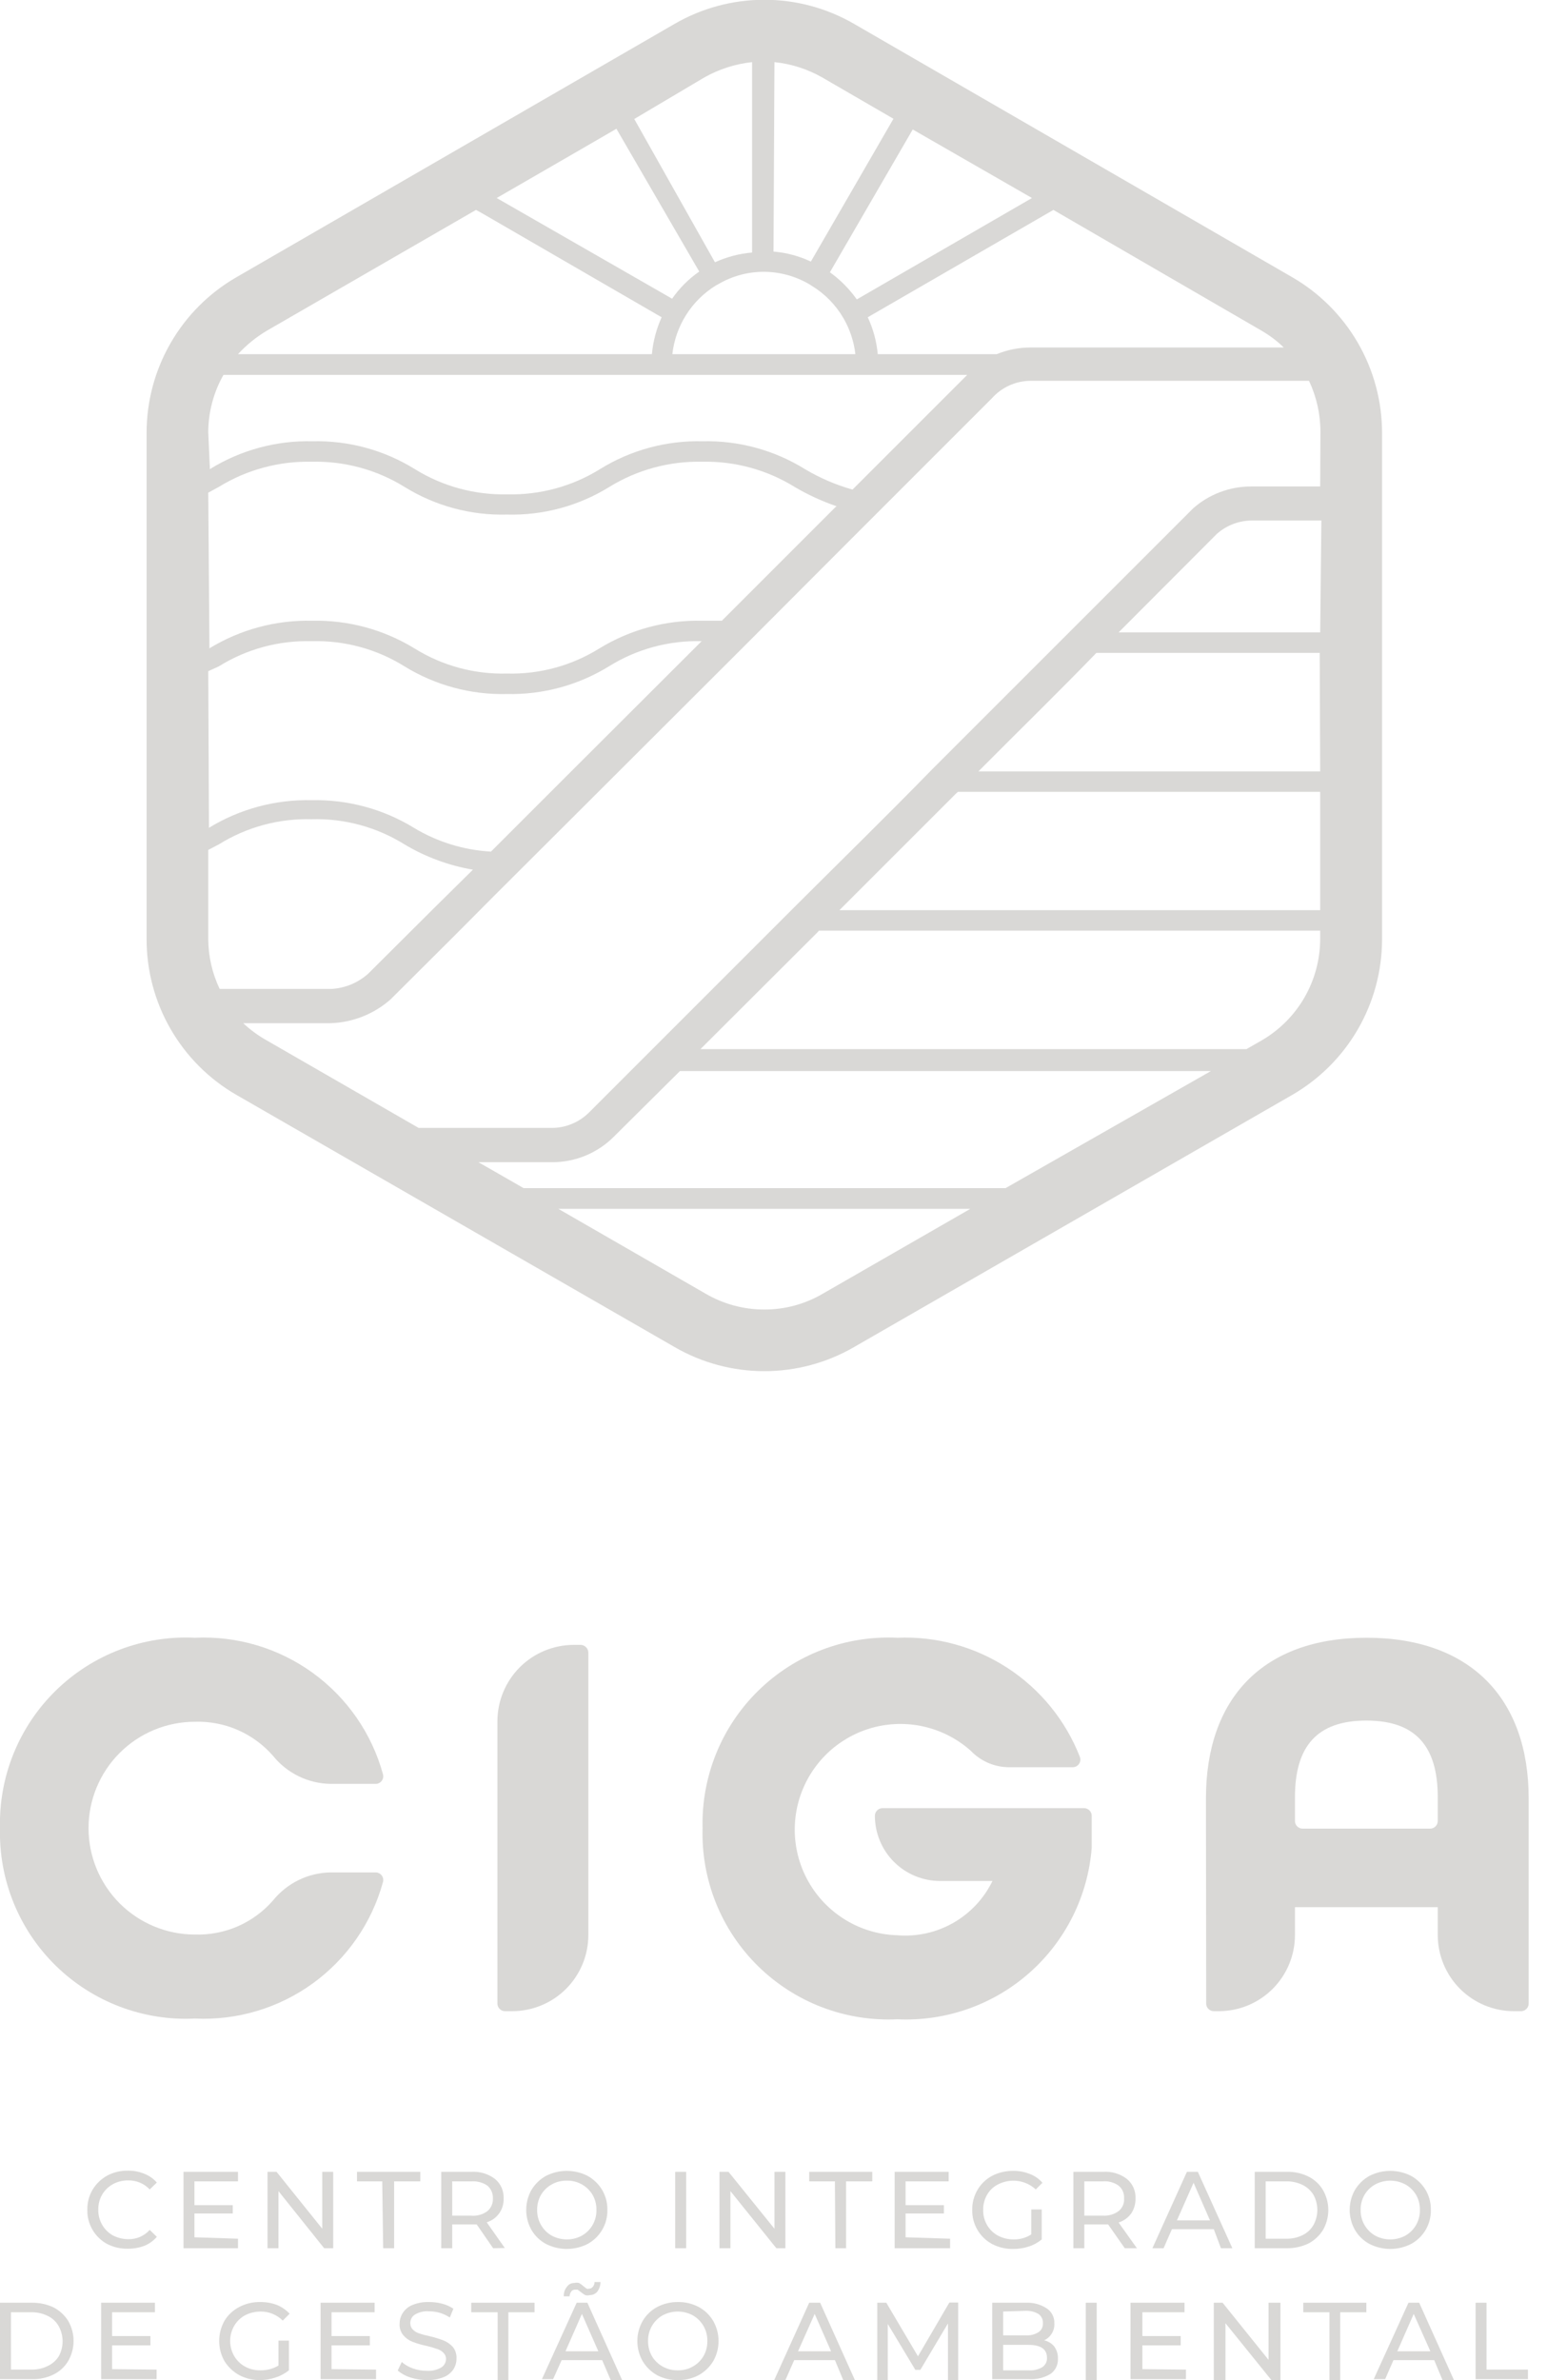 <svg width="65" height="100" viewBox="0 0 65 100" fill="none" xmlns="http://www.w3.org/2000/svg">
<g clip-path="url(#clip0_202_2584)">
<path d="M4.5 94.28C4.244 94.141 4.031 93.934 3.885 93.681C3.738 93.429 3.664 93.141 3.67 92.85C3.663 92.552 3.739 92.257 3.89 92C4.038 91.754 4.249 91.55 4.5 91.41C4.768 91.268 5.067 91.196 5.37 91.2C5.606 91.196 5.841 91.24 6.06 91.33C6.264 91.408 6.446 91.535 6.59 91.7L6.29 91.99C6.175 91.867 6.035 91.77 5.88 91.704C5.725 91.639 5.558 91.607 5.39 91.61C5.163 91.606 4.939 91.661 4.74 91.77C4.553 91.874 4.398 92.026 4.29 92.21C4.181 92.402 4.126 92.619 4.13 92.84C4.125 93.058 4.179 93.274 4.286 93.464C4.393 93.654 4.55 93.812 4.74 93.92C4.941 94.024 5.164 94.079 5.39 94.08C5.559 94.084 5.727 94.051 5.883 93.984C6.038 93.916 6.177 93.816 6.29 93.69L6.59 93.98C6.447 94.148 6.265 94.278 6.06 94.36C5.839 94.442 5.605 94.483 5.37 94.48C5.068 94.487 4.769 94.418 4.5 94.28Z" fill="#D9D8D6"/>
<path d="M10 94.06V94.46H7.71V91.25H10V91.65H8.17V92.65H9.78V93H8.17V94L10 94.06Z" fill="#D9D8D6"/>
<path d="M14 91.25V94.46H13.62L11.7 92.06V94.46H11.24V91.25H11.62L13.54 93.64V91.25H14Z" fill="#D9D8D6"/>
<path d="M16.06 91.65H15V91.25H17.66V91.65H16.56V94.46H16.1L16.06 91.65Z" fill="#D9D8D6"/>
<path d="M20.72 94.46L20.03 93.46H19V94.46H18.54V91.25H19.8C20.159 91.226 20.514 91.333 20.8 91.55C20.92 91.649 21.014 91.775 21.077 91.917C21.139 92.06 21.168 92.215 21.16 92.37C21.169 92.592 21.105 92.811 20.976 92.992C20.848 93.173 20.663 93.306 20.45 93.37L21.21 94.45L20.72 94.46ZM20.48 92.9C20.557 92.835 20.617 92.754 20.657 92.662C20.697 92.57 20.715 92.47 20.71 92.37C20.715 92.268 20.697 92.167 20.657 92.073C20.617 91.98 20.557 91.897 20.48 91.83C20.283 91.697 20.047 91.634 19.81 91.65H19V93.09H19.78C20.029 93.117 20.279 93.049 20.48 92.9Z" fill="#D9D8D6"/>
<path d="M22.94 94.28C22.686 94.143 22.475 93.939 22.33 93.69C22.185 93.434 22.11 93.144 22.11 92.85C22.11 92.556 22.185 92.266 22.33 92.01C22.478 91.763 22.689 91.56 22.94 91.42C23.211 91.282 23.511 91.21 23.815 91.21C24.119 91.21 24.419 91.282 24.69 91.42C24.941 91.56 25.152 91.763 25.3 92.01C25.449 92.264 25.526 92.555 25.52 92.85C25.526 93.142 25.452 93.429 25.305 93.681C25.159 93.934 24.946 94.141 24.69 94.28C24.419 94.418 24.119 94.49 23.815 94.49C23.511 94.49 23.211 94.418 22.94 94.28ZM24.45 93.93C24.64 93.822 24.797 93.664 24.904 93.474C25.011 93.284 25.065 93.068 25.06 92.85C25.064 92.629 25.009 92.412 24.9 92.22C24.792 92.036 24.637 91.884 24.45 91.78C24.259 91.67 24.041 91.615 23.82 91.62C23.596 91.615 23.375 91.67 23.18 91.78C22.993 91.884 22.838 92.036 22.73 92.22C22.621 92.412 22.566 92.629 22.57 92.85C22.565 93.068 22.619 93.284 22.726 93.474C22.834 93.664 22.99 93.822 23.18 93.93C23.377 94.035 23.597 94.09 23.82 94.09C24.04 94.091 24.257 94.035 24.45 93.93Z" fill="#D9D8D6"/>
<path d="M28.37 91.25H28.83V94.46H28.37V91.25Z" fill="#D9D8D6"/>
<path d="M33 91.25V94.46H32.62L30.69 92.06V94.46H30.23V91.25H30.61L32.54 93.64V91.25H33Z" fill="#D9D8D6"/>
<path d="M35.08 91.65H34V91.25H36.65V91.65H35.55V94.46H35.1L35.08 91.65Z" fill="#D9D8D6"/>
<path d="M39.92 94.06V94.46H37.59V91.25H39.86V91.65H38.05V92.65H39.66V93H38.05V94L39.92 94.06Z" fill="#D9D8D6"/>
<path d="M43.33 92.83H43.77V94.09C43.608 94.225 43.421 94.327 43.22 94.39C43.007 94.459 42.784 94.493 42.56 94.49C42.254 94.495 41.951 94.423 41.68 94.28C41.424 94.141 41.211 93.934 41.065 93.681C40.918 93.429 40.844 93.141 40.85 92.85C40.844 92.555 40.921 92.264 41.07 92.01C41.215 91.761 41.426 91.557 41.68 91.42C41.955 91.278 42.261 91.206 42.57 91.21C42.81 91.206 43.048 91.25 43.27 91.34C43.475 91.417 43.657 91.544 43.8 91.71L43.52 91.99C43.309 91.795 43.043 91.67 42.758 91.633C42.474 91.595 42.184 91.647 41.93 91.78C41.736 91.878 41.576 92.031 41.47 92.22C41.361 92.412 41.306 92.629 41.31 92.85C41.305 93.071 41.36 93.288 41.47 93.48C41.578 93.67 41.738 93.826 41.93 93.93C42.13 94.035 42.353 94.09 42.58 94.09C42.845 94.097 43.107 94.024 43.33 93.88V92.83Z" fill="#D9D8D6"/>
<path d="M47.26 94.46L46.56 93.46H45.56V94.46H45.1V91.25H46.35C46.709 91.224 47.065 91.331 47.35 91.55C47.47 91.649 47.564 91.775 47.627 91.917C47.689 92.06 47.718 92.215 47.71 92.37C47.716 92.594 47.653 92.813 47.53 93C47.398 93.179 47.212 93.312 47 93.38L47.77 94.46H47.26ZM47 92.9C47.078 92.837 47.14 92.756 47.181 92.663C47.221 92.571 47.238 92.47 47.23 92.37C47.237 92.268 47.221 92.166 47.181 92.072C47.141 91.978 47.079 91.895 47 91.83C46.808 91.694 46.574 91.63 46.34 91.65H45.56V93.09H46.34C46.575 93.106 46.809 93.039 47 92.9Z" fill="#D9D8D6"/>
<path d="M51 93.66H49.24L48.89 94.46H48.42L49.87 91.25H50.33L51.78 94.46H51.3L51 93.66ZM50.84 93.29L50.15 91.71L49.45 93.29H50.84Z" fill="#D9D8D6"/>
<path d="M52.72 91.25H54.07C54.385 91.241 54.698 91.31 54.98 91.45C55.234 91.577 55.447 91.775 55.59 92.02C55.735 92.275 55.811 92.562 55.811 92.855C55.811 93.148 55.735 93.436 55.59 93.69C55.441 93.931 55.23 94.127 54.98 94.26C54.696 94.395 54.385 94.464 54.07 94.46H52.72V91.25ZM54.05 94.06C54.285 94.065 54.519 94.013 54.73 93.91C54.923 93.817 55.084 93.667 55.19 93.48C55.295 93.287 55.35 93.07 55.35 92.85C55.35 92.63 55.295 92.413 55.19 92.22C55.08 92.039 54.921 91.893 54.73 91.8C54.519 91.697 54.285 91.645 54.05 91.65H53.18V94.06H54.05Z" fill="#D9D8D6"/>
<path d="M57.54 94.28C57.286 94.143 57.075 93.939 56.93 93.69C56.785 93.434 56.709 93.144 56.709 92.85C56.709 92.556 56.785 92.266 56.93 92.01C57.078 91.763 57.289 91.56 57.54 91.42C57.811 91.282 58.111 91.21 58.415 91.21C58.719 91.21 59.019 91.282 59.29 91.42C59.541 91.56 59.752 91.763 59.9 92.01C60.049 92.264 60.126 92.555 60.12 92.85C60.126 93.142 60.052 93.429 59.906 93.681C59.759 93.934 59.546 94.141 59.29 94.28C59.019 94.418 58.719 94.49 58.415 94.49C58.111 94.49 57.811 94.418 57.54 94.28ZM59.05 93.93C59.24 93.822 59.397 93.664 59.504 93.474C59.611 93.284 59.665 93.068 59.66 92.85C59.664 92.629 59.609 92.412 59.5 92.22C59.392 92.036 59.237 91.884 59.05 91.78C58.855 91.675 58.637 91.62 58.415 91.62C58.193 91.62 57.975 91.675 57.78 91.78C57.593 91.884 57.438 92.036 57.33 92.22C57.221 92.412 57.166 92.629 57.17 92.85C57.165 93.068 57.219 93.284 57.326 93.474C57.434 93.664 57.59 93.822 57.78 93.93C57.975 94.035 58.193 94.09 58.415 94.09C58.637 94.09 58.855 94.035 59.05 93.93Z" fill="#D9D8D6"/>
<path d="M0 96.75H1.35C1.665 96.746 1.976 96.815 2.26 96.95C2.51 97.083 2.721 97.279 2.87 97.52C3.015 97.775 3.091 98.062 3.091 98.355C3.091 98.648 3.015 98.936 2.87 99.19C2.726 99.435 2.514 99.633 2.26 99.76C1.978 99.9 1.665 99.969 1.35 99.96H0V96.75ZM1.33 99.56C1.562 99.563 1.792 99.512 2 99.41C2.193 99.322 2.356 99.179 2.47 99C2.575 98.807 2.63 98.59 2.63 98.37C2.63 98.15 2.575 97.933 2.47 97.74C2.363 97.548 2.199 97.394 2 97.3C1.788 97.197 1.555 97.145 1.32 97.15H0.46V99.56H1.33Z" fill="#D9D8D6"/>
<path d="M6.58 99.56V99.96H4.25V96.75H6.51V97.15H4.71V98.15H6.32V98.54H4.71V99.54L6.58 99.56Z" fill="#D9D8D6"/>
<path d="M11.7 98.34H12.14V99.59C11.973 99.723 11.783 99.825 11.58 99.89C11.367 99.962 11.145 99.999 10.92 100C10.617 100.004 10.318 99.932 10.05 99.79C9.796 99.65 9.582 99.447 9.43 99.2C9.285 98.944 9.209 98.654 9.21 98.36C9.209 98.062 9.285 97.77 9.43 97.51C9.579 97.263 9.794 97.063 10.05 96.93C10.321 96.787 10.624 96.715 10.93 96.72C11.169 96.717 11.406 96.757 11.63 96.84C11.834 96.924 12.018 97.05 12.17 97.21L11.88 97.5C11.758 97.378 11.613 97.282 11.453 97.216C11.293 97.151 11.123 97.118 10.95 97.12C10.72 97.121 10.494 97.175 10.29 97.28C10.103 97.384 9.948 97.536 9.84 97.72C9.729 97.913 9.67 98.132 9.67 98.355C9.67 98.578 9.729 98.797 9.84 98.99C9.948 99.174 10.103 99.326 10.29 99.43C10.492 99.54 10.72 99.595 10.95 99.59C11.213 99.593 11.473 99.524 11.7 99.39V98.34Z" fill="#D9D8D6"/>
<path d="M15.8 99.56V99.96H13.47V96.75H15.74V97.15H13.93V98.15H15.54V98.54H13.93V99.54L15.8 99.56Z" fill="#D9D8D6"/>
<path d="M17.24 99.89C17.046 99.829 16.866 99.73 16.71 99.6L16.88 99.24C17.018 99.359 17.177 99.451 17.35 99.51C17.539 99.578 17.739 99.612 17.94 99.61C18.149 99.624 18.358 99.575 18.54 99.47C18.601 99.432 18.652 99.379 18.687 99.316C18.722 99.253 18.74 99.182 18.74 99.11C18.741 99.061 18.731 99.013 18.712 98.968C18.693 98.924 18.665 98.883 18.63 98.85C18.555 98.774 18.462 98.719 18.36 98.69C18.213 98.638 18.062 98.594 17.91 98.56C17.712 98.52 17.518 98.463 17.33 98.39C17.183 98.333 17.052 98.24 16.95 98.12C16.835 97.984 16.778 97.808 16.79 97.63C16.79 97.466 16.839 97.306 16.93 97.17C17.029 97.02 17.172 96.904 17.34 96.84C17.556 96.754 17.788 96.713 18.02 96.72C18.209 96.718 18.397 96.742 18.58 96.79C18.747 96.834 18.906 96.904 19.05 97L18.9 97.37C18.767 97.283 18.622 97.216 18.47 97.17C18.323 97.13 18.172 97.11 18.02 97.11C17.814 97.094 17.607 97.143 17.43 97.25C17.37 97.288 17.32 97.342 17.287 97.405C17.254 97.468 17.238 97.539 17.24 97.61C17.239 97.66 17.248 97.71 17.267 97.756C17.286 97.803 17.314 97.845 17.35 97.88C17.424 97.956 17.518 98.011 17.62 98.04C17.767 98.09 17.918 98.13 18.07 98.16C18.267 98.207 18.461 98.267 18.65 98.34C18.794 98.402 18.924 98.494 19.03 98.61C19.137 98.746 19.19 98.917 19.18 99.09C19.183 99.253 19.138 99.413 19.05 99.55C18.947 99.7 18.8 99.816 18.63 99.88C18.41 99.965 18.176 100.006 17.94 100C17.703 99.999 17.466 99.961 17.24 99.89Z" fill="#D9D8D6"/>
<path d="M20.91 97.15H19.8V96.75H22.46V97.15H21.36V100H20.91V97.15Z" fill="#D9D8D6"/>
<path d="M25.3 99.16H23.6L23.24 99.96H22.77L24.23 96.75H24.68L26.14 100H25.66L25.3 99.16ZM24.59 96.43C24.52 96.389 24.453 96.342 24.39 96.29L24.27 96.2H24.17C24.137 96.198 24.104 96.204 24.074 96.218C24.045 96.231 24.019 96.253 24 96.28C23.959 96.339 23.935 96.408 23.93 96.48H23.69C23.681 96.335 23.727 96.192 23.82 96.08C23.854 96.029 23.9 95.988 23.954 95.96C24.009 95.932 24.069 95.918 24.13 95.92C24.196 95.904 24.264 95.904 24.33 95.92C24.399 95.959 24.462 96.006 24.52 96.06L24.65 96.16C24.683 96.17 24.717 96.17 24.75 96.16C24.781 96.159 24.811 96.152 24.839 96.138C24.867 96.124 24.891 96.104 24.91 96.08C24.957 96.024 24.982 95.953 24.98 95.88H25.23C25.23 96.024 25.184 96.164 25.1 96.28C25.061 96.327 25.012 96.365 24.957 96.391C24.902 96.417 24.841 96.43 24.78 96.43C24.718 96.447 24.652 96.447 24.59 96.43ZM25.14 98.79L24.45 97.22L23.76 98.79H25.14Z" fill="#D9D8D6"/>
<path d="M27.6 99.79C27.352 99.648 27.146 99.445 27 99.2C26.855 98.944 26.779 98.654 26.779 98.36C26.779 98.066 26.855 97.776 27 97.52C27.145 97.271 27.356 97.067 27.61 96.93C27.881 96.788 28.184 96.716 28.49 96.72C28.793 96.716 29.092 96.788 29.36 96.93C29.614 97.067 29.825 97.271 29.97 97.52C30.115 97.776 30.191 98.066 30.191 98.36C30.191 98.654 30.115 98.944 29.97 99.2C29.822 99.447 29.611 99.65 29.36 99.79C29.092 99.932 28.793 100.004 28.49 100C28.18 100.006 27.874 99.934 27.6 99.79ZM29.11 99.43C29.297 99.326 29.452 99.174 29.56 98.99C29.669 98.798 29.724 98.581 29.72 98.36C29.725 98.142 29.671 97.926 29.564 97.736C29.456 97.546 29.3 97.388 29.11 97.28C28.917 97.175 28.7 97.12 28.48 97.12C28.257 97.12 28.037 97.175 27.84 97.28C27.65 97.388 27.494 97.546 27.386 97.736C27.279 97.926 27.225 98.142 27.23 98.36C27.226 98.581 27.281 98.798 27.39 98.99C27.498 99.174 27.653 99.326 27.84 99.43C28.035 99.54 28.256 99.595 28.48 99.59C28.701 99.595 28.919 99.54 29.11 99.43Z" fill="#D9D8D6"/>
<path d="M35.08 99.16H33.37L33 100H32.53L34 96.75H34.46L35.92 100H35.43L35.08 99.16ZM34.92 98.79L34.23 97.22L33.53 98.79H34.92Z" fill="#D9D8D6"/>
<path d="M39.83 100V97.62L38.67 99.57H38.46L37.3 97.64V100H36.86V96.75H37.24L38.57 99L39.89 96.74H40.26V100H39.83Z" fill="#D9D8D6"/>
<path d="M44.29 98.58C44.402 98.73 44.458 98.913 44.45 99.1C44.456 99.224 44.431 99.348 44.377 99.46C44.323 99.572 44.241 99.668 44.14 99.74C43.863 99.906 43.542 99.982 43.22 99.96H41.69V96.75H43.13C43.439 96.739 43.744 96.827 44 97C44.096 97.069 44.174 97.161 44.227 97.267C44.279 97.374 44.304 97.492 44.3 97.61C44.31 97.759 44.274 97.908 44.197 98.037C44.12 98.165 44.006 98.268 43.87 98.33C44.034 98.364 44.182 98.452 44.29 98.58ZM42.15 97.12V98.12H43.09C43.279 98.135 43.468 98.089 43.63 97.99C43.693 97.949 43.743 97.893 43.777 97.826C43.81 97.759 43.825 97.684 43.82 97.61C43.825 97.534 43.81 97.458 43.776 97.39C43.743 97.322 43.693 97.263 43.63 97.22C43.466 97.126 43.279 97.082 43.09 97.09L42.15 97.12ZM43.79 99.46C43.856 99.417 43.909 99.358 43.945 99.287C43.98 99.217 43.995 99.138 43.99 99.06C43.99 98.7 43.73 98.52 43.21 98.52H42.15V99.59H43.21C43.412 99.606 43.614 99.561 43.79 99.46Z" fill="#D9D8D6"/>
<path d="M45.62 96.75H46.08V100H45.62V96.75Z" fill="#D9D8D6"/>
<path d="M49.83 99.56V99.96H47.5V96.75H49.77V97.15H48V98.15H49.61V98.54H48V99.54L49.83 99.56Z" fill="#D9D8D6"/>
<path d="M53.8 96.75V100H53.42L51.49 97.61V100H51V96.75H51.37L53.3 99.15V96.75H53.8Z" fill="#D9D8D6"/>
<path d="M55.86 97.15H54.76V96.75H57.41V97.15H56.31V100H55.86V97.15Z" fill="#D9D8D6"/>
<path d="M60.26 99.16H58.55L58.2 99.96H57.72L59.18 96.75H59.63L61.09 100H60.61L60.26 99.16ZM60.1 98.79L59.4 97.22L58.71 98.79H60.1Z" fill="#D9D8D6"/>
<path d="M62 96.75H62.46V99.56H64.2V99.96H62V96.75Z" fill="#D9D8D6"/>
<path d="M1.24718e-05 76.81C-0.027 75.736 0.167 74.667 0.572 73.672C0.976 72.676 1.581 71.775 2.35 71.024C3.119 70.273 4.034 69.689 5.039 69.308C6.044 68.927 7.117 68.757 8.19 68.81C9.962 68.726 11.709 69.248 13.145 70.289C14.581 71.331 15.62 72.83 16.09 74.54C16.104 74.588 16.107 74.638 16.098 74.688C16.089 74.737 16.068 74.783 16.038 74.823C16.008 74.863 15.969 74.895 15.924 74.917C15.879 74.939 15.83 74.951 15.78 74.95H13.9C13.433 74.944 12.973 74.836 12.553 74.632C12.133 74.428 11.763 74.133 11.47 73.77C11.063 73.304 10.558 72.934 9.991 72.686C9.424 72.439 8.808 72.321 8.19 72.34C7.004 72.34 5.868 72.811 5.029 73.649C4.191 74.487 3.72 75.624 3.72 76.81C3.72 77.996 4.191 79.132 5.029 79.971C5.868 80.809 7.004 81.28 8.19 81.28C8.808 81.299 9.424 81.181 9.991 80.934C10.558 80.686 11.063 80.316 11.47 79.85C11.763 79.487 12.133 79.192 12.553 78.988C12.973 78.784 13.433 78.676 13.9 78.67H15.78C15.83 78.669 15.879 78.681 15.924 78.703C15.969 78.725 16.008 78.757 16.038 78.797C16.068 78.837 16.089 78.883 16.098 78.932C16.107 78.981 16.104 79.032 16.09 79.08C15.62 80.79 14.581 82.289 13.145 83.331C11.709 84.372 9.962 84.894 8.19 84.81C7.117 84.863 6.044 84.693 5.039 84.312C4.034 83.931 3.119 83.347 2.35 82.596C1.581 81.845 0.976 80.944 0.572 79.948C0.167 78.953 -0.027 77.884 1.24718e-05 76.81Z" fill="#D9D8D6"/>
<path d="M24.1 69.11H24.4C24.484 69.112 24.564 69.147 24.623 69.207C24.683 69.266 24.718 69.346 24.72 69.43V81.3C24.72 82.149 24.383 82.963 23.783 83.563C23.183 84.163 22.369 84.5 21.52 84.5H21.22C21.178 84.5 21.136 84.492 21.098 84.476C21.059 84.46 21.023 84.436 20.994 84.406C20.964 84.376 20.94 84.341 20.924 84.302C20.908 84.264 20.9 84.222 20.9 84.18V72.31C20.903 71.462 21.241 70.65 21.84 70.05C22.44 69.451 23.252 69.113 24.1 69.11Z" fill="#D9D8D6"/>
<path d="M29.52 76.81C29.493 75.737 29.687 74.669 30.091 73.674C30.494 72.679 31.099 71.778 31.867 71.028C32.634 70.277 33.549 69.692 34.552 69.311C35.556 68.929 36.627 68.759 37.7 68.81C39.34 68.741 40.961 69.185 42.336 70.082C43.711 70.978 44.772 72.282 45.37 73.81C45.39 73.859 45.397 73.912 45.392 73.964C45.386 74.017 45.367 74.067 45.338 74.11C45.308 74.154 45.268 74.189 45.221 74.214C45.175 74.238 45.123 74.251 45.07 74.25H42.35C41.759 74.236 41.198 73.988 40.79 73.56C40.257 73.085 39.618 72.745 38.926 72.569C38.234 72.393 37.51 72.387 36.815 72.55C36.12 72.714 35.475 73.043 34.934 73.509C34.394 73.975 33.973 74.564 33.709 75.228C33.444 75.891 33.344 76.608 33.415 77.318C33.487 78.028 33.729 78.711 34.121 79.308C34.513 79.905 35.042 80.398 35.665 80.747C36.288 81.096 36.986 81.289 37.7 81.31C38.519 81.378 39.339 81.197 40.053 80.79C40.767 80.383 41.341 79.769 41.7 79.03H39.5C39.14 79.03 38.784 78.959 38.451 78.821C38.119 78.684 37.817 78.482 37.562 78.228C37.308 77.973 37.106 77.671 36.969 77.339C36.831 77.006 36.76 76.65 36.76 76.29C36.76 76.205 36.794 76.124 36.854 76.064C36.914 76.004 36.995 75.97 37.08 75.97H45.55C45.635 75.97 45.716 76.004 45.776 76.064C45.836 76.124 45.87 76.205 45.87 76.29V77.64C45.711 79.667 44.769 81.552 43.244 82.896C41.719 84.24 39.73 84.937 37.7 84.84C36.625 84.891 35.551 84.72 34.545 84.337C33.539 83.953 32.624 83.366 31.855 82.612C31.087 81.858 30.483 80.954 30.081 79.955C29.68 78.957 29.488 77.886 29.52 76.81Z" fill="#D9D8D6"/>
<path d="M50.67 75.56C50.67 71.37 53.05 68.81 57.42 68.81C61.79 68.81 64.23 71.37 64.23 75.56V84.18C64.23 84.265 64.196 84.346 64.136 84.406C64.076 84.466 63.995 84.5 63.91 84.5H63.61C62.761 84.5 61.947 84.163 61.347 83.563C60.747 82.963 60.41 82.149 60.41 81.3V80.13H54.41V81.3C54.41 82.149 54.073 82.963 53.473 83.563C52.873 84.163 52.059 84.5 51.21 84.5H51C50.915 84.5 50.834 84.466 50.774 84.406C50.714 84.346 50.68 84.265 50.68 84.18L50.67 75.56ZM60.09 76.83C60.175 76.83 60.256 76.796 60.316 76.736C60.376 76.676 60.41 76.595 60.41 76.51V75.51C60.41 73.39 59.5 72.29 57.41 72.29C55.32 72.29 54.41 73.39 54.41 75.51V76.51C54.41 76.595 54.444 76.676 54.504 76.736C54.564 76.796 54.645 76.83 54.73 76.83H60.09Z" fill="#D9D8D6"/>
<path d="M54.3 11.65L35.88 1C34.736 0.338 33.437 -0.01 32.115 -0.01C30.793 -0.01 29.494 0.338 28.35 1L9.93 11.65C8.785 12.311 7.834 13.261 7.173 14.406C6.511 15.55 6.162 16.848 6.16 18.17V39.44C6.155 40.769 6.501 42.075 7.163 43.227C7.825 44.379 8.779 45.336 9.93 46L28.35 56.6C29.494 57.262 30.793 57.61 32.115 57.61C33.437 57.61 34.736 57.262 35.88 56.6L54.3 46C55.443 45.337 56.393 44.387 57.055 43.243C57.716 42.099 58.066 40.801 58.07 39.48V18.17C58.066 16.849 57.716 15.551 57.055 14.407C56.393 13.263 55.443 12.312 54.3 11.65ZM53 13.89C53.342 14.087 53.657 14.325 53.94 14.6H43.3C42.813 14.6 42.331 14.695 41.88 14.88H36.88C36.831 14.343 36.689 13.818 36.46 13.33L44.26 8.82L53 13.89ZM43.36 8.32L36 12.58C35.689 12.14 35.307 11.755 34.87 11.44L38.35 5.44L43.36 8.32ZM32.54 2.61C33.244 2.683 33.925 2.901 34.54 3.25L37.54 4.99L34.07 10.99C33.576 10.757 33.044 10.615 32.5 10.57L32.54 2.61ZM34 11.94L34.11 12.01C34.66 12.345 35.117 12.813 35.44 13.37C35.708 13.834 35.879 14.348 35.94 14.88H28.25C28.316 14.293 28.514 13.73 28.829 13.231C29.144 12.732 29.569 12.311 30.07 12L30.18 11.94C30.765 11.596 31.431 11.416 32.11 11.42C32.775 11.425 33.426 11.604 34 11.94ZM29.6 3.25C30.216 2.904 30.897 2.686 31.6 2.61V10.61C31.06 10.656 30.533 10.795 30.04 11.02L26.65 5L29.6 3.25ZM20.87 8.32L24.33 6.32L25.9 5.41L29.38 11.41C28.935 11.719 28.549 12.105 28.24 12.55L20.87 8.32ZM11.22 13.89L20 8.82L20.22 8.94L27.8 13.33C27.579 13.82 27.44 14.344 27.39 14.88H10C10.356 14.492 10.767 14.158 11.22 13.89ZM8.75 18.17C8.751 17.322 8.971 16.488 9.39 15.75H40.64L35.82 20.57C35.118 20.372 34.446 20.083 33.82 19.71C32.531 18.911 31.037 18.504 29.52 18.54C28 18.503 26.502 18.909 25.21 19.71C24.044 20.434 22.692 20.802 21.32 20.77C19.948 20.802 18.596 20.434 17.43 19.71C16.141 18.911 14.646 18.504 13.13 18.54C11.61 18.503 10.112 18.909 8.82 19.71L8.75 18.17ZM8.75 20.7L9.19 20.46C10.361 19.738 11.715 19.37 13.09 19.4C14.469 19.366 15.828 19.734 17 20.46C18.289 21.258 19.784 21.661 21.3 21.62C22.816 21.661 24.311 21.258 25.6 20.46C26.771 19.738 28.125 19.37 29.5 19.4C30.872 19.369 32.223 19.738 33.39 20.46C33.948 20.789 34.538 21.06 35.15 21.27L35.08 21.33L30.33 26.08C30.07 26.08 29.8 26.08 29.5 26.08C27.982 26.046 26.486 26.448 25.19 27.24C24.025 27.967 22.673 28.336 21.3 28.3C19.927 28.336 18.575 27.967 17.41 27.24C16.117 26.45 14.625 26.047 13.11 26.08C11.592 26.046 10.096 26.448 8.8 27.24L8.75 20.7ZM8.75 28.2L9.19 28C10.357 27.271 11.714 26.902 13.09 26.94C14.469 26.9 15.83 27.269 17 28C18.291 28.794 19.785 29.197 21.3 29.16C22.808 29.193 24.294 28.79 25.58 28C26.747 27.271 28.104 26.902 29.48 26.94L23.85 32.56L20.63 35.78C19.484 35.717 18.372 35.374 17.39 34.78C16.097 33.989 14.605 33.587 13.09 33.62C11.572 33.586 10.076 33.988 8.78 34.78L8.75 28.2ZM9.23 41.55C8.915 40.891 8.751 40.17 8.75 39.44V35.71L9.19 35.48C10.357 34.751 11.714 34.382 13.09 34.42C14.469 34.38 15.83 34.749 17 35.48C17.883 36.007 18.856 36.366 19.87 36.54L19.81 36.6L18.2 38.19L15.47 40.91C15.041 41.294 14.495 41.52 13.92 41.55H9.23ZM34.58 54.35C33.832 54.791 32.979 55.023 32.11 55.02C31.242 55.02 30.389 54.789 29.64 54.35L23.46 50.79H40.77L34.58 54.35ZM42.25 49.92H22L21.34 49.54L20.1 48.83H23.21C24.178 48.83 25.106 48.445 25.79 47.76L28.57 45H50.88L42.25 49.92ZM55.47 39.44C55.47 40.307 55.242 41.16 54.809 41.911C54.375 42.662 53.751 43.286 53 43.72L52.37 44.08H29.43L34.34 39.18L34.41 39.1H55.47V39.44ZM55.47 38.24H35.27L40.17 33.34L40.25 33.27H55.47V38.24ZM55.47 32.41H41.11C42.86 30.65 44.55 29 46 27.5C46.021 27.474 46.044 27.451 46.07 27.43H55.45L55.47 32.41ZM55.47 26.57H47L51.13 22.43C51.536 22.071 52.058 21.872 52.6 21.87H55.52L55.47 26.57ZM55.47 20.44H52.55C51.658 20.442 50.798 20.77 50.13 21.36L45 26.49L39.16 32.33C37.21 34.33 35.16 36.33 33.32 38.17L24.74 46.75C24.324 47.16 23.764 47.39 23.18 47.39H17.59L11.22 43.72C10.858 43.519 10.522 43.273 10.22 42.99H13.88C14.814 42.962 15.709 42.609 16.41 41.99L19.16 39.25L20.74 37.66L24.81 33.6L31.08 27.34L36.01 22.4L41.68 16.73C41.884 16.502 42.134 16.319 42.413 16.193C42.692 16.068 42.994 16.002 43.3 16H55C55.316 16.669 55.48 17.4 55.48 18.14L55.47 20.44Z" fill="#D9D8D6"/>
</g>
<defs>
<clipPath id="clip0_202_2584">
<rect width="64.23" height="100" fill="white"/>
</clipPath>
</defs>
</svg>
